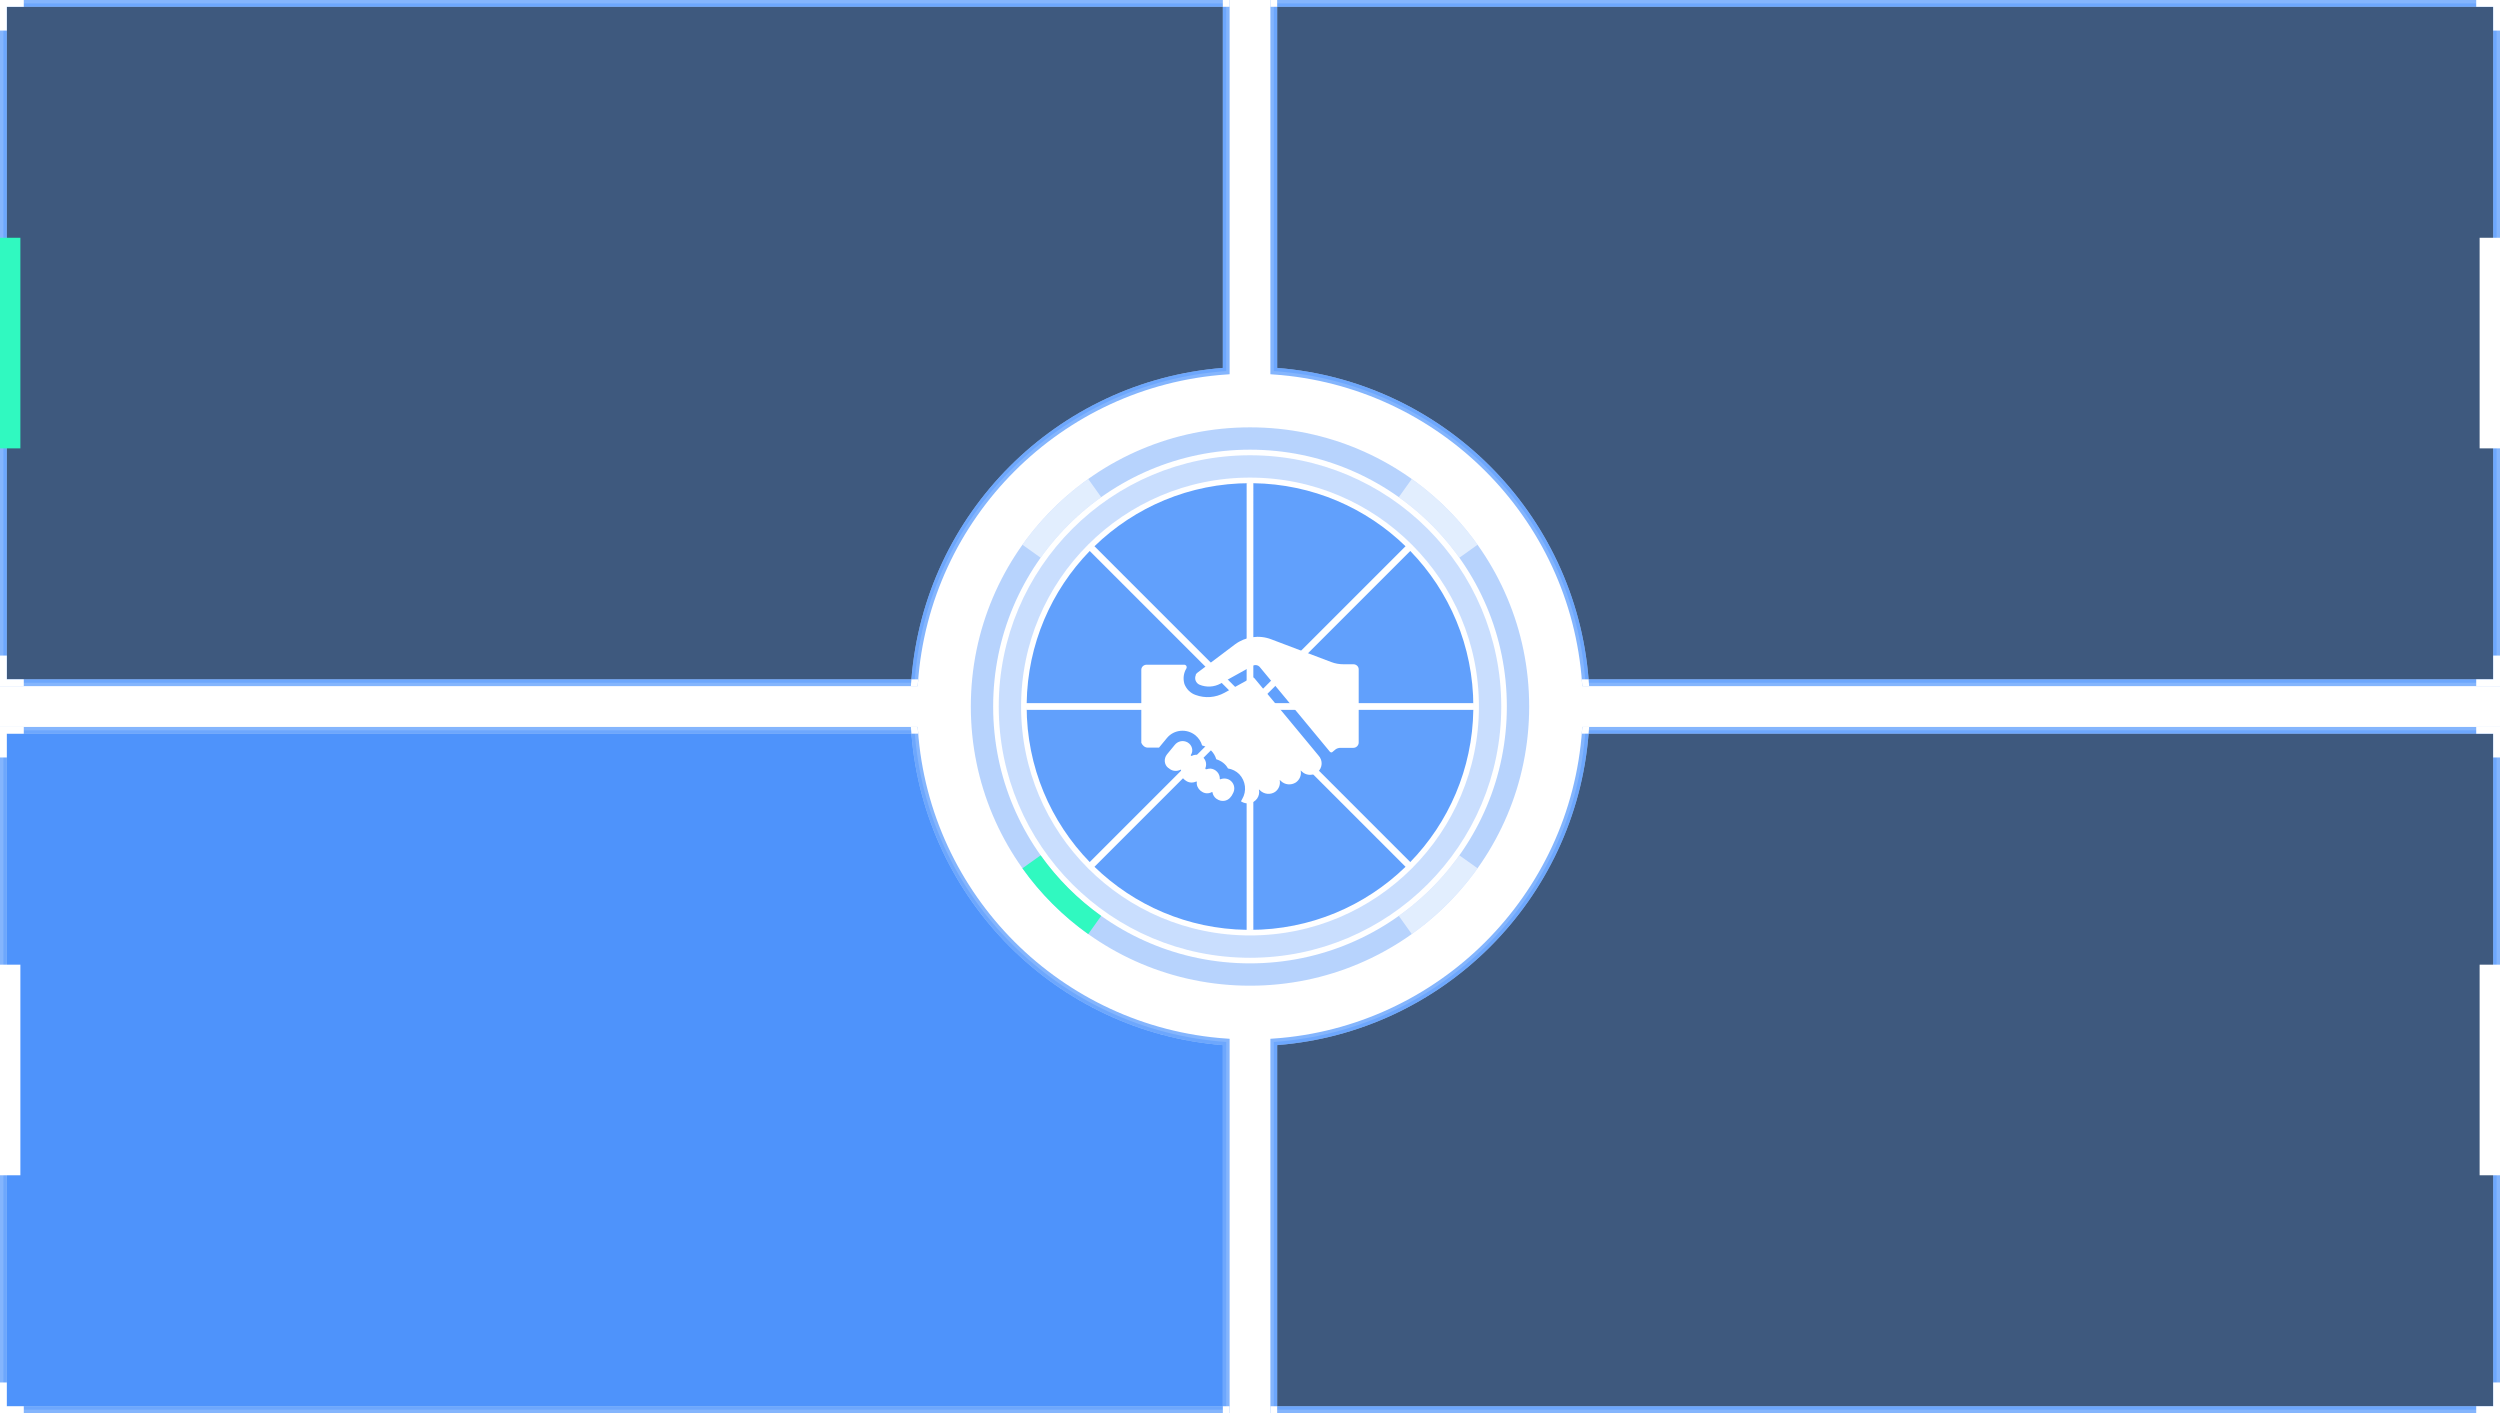 <?xml version="1.0" encoding="UTF-8"?>
<svg width="368px" height="208px" viewBox="0 0 368 208" version="1.1" xmlns="http://www.w3.org/2000/svg" xmlns:xlink="http://www.w3.org/1999/xlink">
    <title>一些数据/4</title>
    <defs>
        <filter x="-37.5%" y="-48.9%" width="175.0%" height="197.9%" filterUnits="objectBoundingBox" id="filter-1">
            <feOffset dx="0" dy="2" in="SourceAlpha" result="shadowOffsetOuter1"></feOffset>
            <feGaussianBlur stdDeviation="2" in="shadowOffsetOuter1" result="shadowBlurOuter1"></feGaussianBlur>
            <feColorMatrix values="0 0 0 0 0.009   0 0 0 0 0.194   0 0 0 0 0.465  0 0 0 0.5 0" type="matrix" in="shadowBlurOuter1" result="shadowMatrixOuter1"></feColorMatrix>
            <feMerge>
                <feMergeNode in="shadowMatrixOuter1"></feMergeNode>
                <feMergeNode in="SourceGraphic"></feMergeNode>
            </feMerge>
        </filter>
    </defs>
    <g id="控件" stroke="none" stroke-width="1" fill="none" fill-rule="evenodd">
        <g id="一些数据/4">
            <g id="中间备份" transform="translate(127.431, 47.431)">
                <g id="背景" transform="translate(17.118, 17.118)">
                    <circle id="椭圆形" stroke="#3887FB" stroke-width="3.288" opacity="0.361" stroke-linejoin="round" cx="39.451" cy="39.451" r="39.451"></circle>
                    <circle id="椭圆形" stroke="#3887FB" stroke-width="3.288" opacity="0.271" stroke-linejoin="round" cx="39.451" cy="39.451" r="35.341"></circle>
                    <path d="M38.956,40.641 L38.957,72.323 C30.252,72.195 22.366,68.683 16.556,63.044 L38.956,40.641 Z M39.942,40.639 L62.347,63.043 C56.427,68.789 48.352,72.327 39.451,72.327 L39.943,72.322 L39.942,40.639 Z M6.579,39.943 L38.259,39.943 L15.859,62.347 C10.113,56.427 6.575,48.352 6.575,39.451 L6.579,39.943 Z M72.323,39.944 C72.195,48.65 68.683,56.537 63.043,62.347 L40.641,39.943 Z M63.044,16.556 C68.789,22.475 72.327,30.55 72.327,39.451 L72.322,38.957 L40.639,38.957 Z M15.858,16.556 L38.261,38.957 L6.579,38.957 C6.707,30.252 10.219,22.366 15.858,16.556 Z M39.944,6.579 C48.65,6.707 56.537,10.219 62.347,15.859 L39.942,38.26 Z M38.957,6.579 L38.956,38.258 L16.556,15.858 C22.475,10.112 30.55,6.575 39.451,6.575 L38.957,6.579 Z" id="形状结合" fill="#3887FB" opacity="0.792"></path>
                </g>
                <g id="编组-4" transform="translate(56.569, 56.569) rotate(-45) translate(-56.569, -56.569) translate(16.569, 16.569)" stroke-linejoin="round" stroke-width="3.288">
                    <path d="M33.424,1.095 C35.563,0.736 37.76,0.549 40,0.549 C42.241,0.549 44.437,0.736 46.576,1.095" id="路径" stroke="#FFFFFF" opacity="0.603"></path>
                    <path d="M72.602,40.273 C74.741,39.914 76.938,39.727 79.178,39.727 C81.419,39.727 83.615,39.914 85.754,40.273" id="路径" stroke="#FFFFFF" opacity="0.603" transform="translate(79.178, 40) rotate(90) translate(-79.178, -40) "></path>
                    <path d="M33.424,79.451 C35.563,79.092 37.76,78.905 40,78.905 C42.241,78.905 44.437,79.092 46.576,79.451" id="路径" stroke="#FFFFFF" opacity="0.603" transform="translate(40, 79.178) rotate(180) translate(-40, -79.178) "></path>
                    <path d="M-5.754,40.273 C-3.615,39.914 -1.418,39.727 0.822,39.727 C3.062,39.727 5.259,39.914 7.398,40.273" id="路径" stroke="#30F9C0" transform="translate(0.822, 40) rotate(270) translate(-0.822, -40) "></path>
                </g>
                <g id="1.图标/1.使用/20" filter="url(#filter-1)" transform="translate(40.569, 44.309)" fill="#FFFFFF" fill-rule="nonzero">
                    <g id="1.图标/2.设计/">
                        <path d="M8.235,5.299 L13.802,1.104 C15.33,-0.024 17.35,-0.316 19.11,0.36 L27.965,3.715 C28.552,3.943 29.168,4.039 29.756,4.039 L31.22,4.039 C31.644,4.039 32,4.363 32,4.783 L32,15.566 C32,15.986 31.64,16.342 31.22,16.342 L29.3,16.342 C29.04,16.342 28.748,16.438 28.552,16.602 L28.128,16.958 C28.032,17.054 27.869,17.022 27.769,16.926 L17.45,4.463 C17.19,4.139 16.734,4.075 16.374,4.271 L11.655,6.887 C10.711,7.403 9.571,7.467 8.563,7.047 C8.043,6.819 7.783,6.207 8.011,5.659 C8.007,5.527 8.103,5.399 8.235,5.299 Z M0.944,16.31 L2.604,16.31 L3.776,14.89 C4.815,13.63 6.703,13.47 7.975,14.502 C8.431,14.89 8.787,15.406 8.951,15.986 C9.959,16.246 10.743,17.018 11.035,18.022 C11.751,18.246 12.402,18.702 12.758,19.377 C13.378,19.473 13.962,19.765 14.418,20.217 C15.362,21.217 15.558,22.705 14.842,23.897 L14.678,24.189 L14.678,24.221 C15.458,24.737 16.502,24.577 17.054,23.801 C17.314,23.413 17.414,22.961 17.314,22.509 L17.314,22.477 L17.346,22.477 L17.478,22.605 C18.066,23.185 19.01,23.285 19.69,22.829 C20.241,22.441 20.501,21.765 20.373,21.117 L20.373,21.085 L20.405,21.085 L20.537,21.213 C21.121,21.793 22.033,21.889 22.749,21.437 C23.301,21.049 23.597,20.373 23.465,19.725 L23.465,19.697 L23.497,19.697 L23.629,19.825 C24.181,20.373 25.061,20.469 25.713,20.085 C26.525,19.601 26.789,18.57 26.301,17.762 C26.237,17.666 26.169,17.57 26.105,17.502 L25.065,16.242 L16.634,6.075 C16.538,5.979 16.406,5.947 16.274,6.011 L12.238,8.239 C10.935,8.951 9.407,9.079 8.007,8.563 C7.227,8.303 6.639,7.691 6.347,6.947 C6.119,6.171 6.215,5.331 6.639,4.655 C6.735,4.463 6.671,4.235 6.475,4.139 C6.411,4.107 6.343,4.107 6.279,4.107 L0.78,4.107 C0.356,4.107 0,4.431 0,4.851 L0,15.602 C0.164,15.986 0.52,16.31 0.944,16.31 L0.944,16.31 Z M6.803,15.534 C6.151,15.178 5.371,15.342 4.915,15.922 L3.776,17.31 C3.288,17.922 3.352,18.826 3.972,19.309 L4.003,19.309 L4.167,19.437 C4.623,19.793 5.275,19.825 5.763,19.565 C5.795,19.533 5.827,19.565 5.859,19.597 L5.859,19.661 C5.763,20.177 5.955,20.725 6.379,21.049 L6.511,21.145 C6.967,21.501 7.551,21.533 8.075,21.305 C8.107,21.273 8.171,21.305 8.171,21.337 L8.171,21.369 C8.107,21.853 8.335,22.337 8.723,22.661 L8.819,22.725 C9.275,23.081 9.859,23.145 10.383,22.853 C10.415,22.821 10.479,22.853 10.479,22.885 L10.479,22.917 C10.543,23.273 10.739,23.597 11.031,23.821 L11.095,23.853 C11.747,24.337 12.658,24.241 13.146,23.593 C13.178,23.529 13.242,23.465 13.278,23.433 L13.474,23.077 C13.834,22.465 13.734,21.721 13.214,21.237 C12.79,20.849 12.174,20.753 11.619,20.977 C11.587,20.977 11.587,20.977 11.555,20.945 L11.555,20.913 C11.587,20.137 10.967,19.461 10.187,19.397 C9.991,19.397 9.795,19.429 9.599,19.493 C9.371,19.525 9.435,19.333 9.435,19.333 C9.727,18.59 9.403,17.786 8.655,17.462 C8.263,17.302 7.775,17.334 7.419,17.526 C7.255,17.558 7.287,17.398 7.287,17.398 C7.715,16.794 7.487,15.922 6.803,15.534 L6.803,15.534 Z" id="形状"></path>
                    </g>
                </g>
            </g>
            <g id="右下备份" transform="translate(187, 107)">
                <g id="右下" transform="translate(90.5, 50.5) scale(-1, -1) translate(-90.5, -50.5) ">
                    <path d="M180,1 L180,54.158 C155.576,56.091 136.091,75.576 134.158,100 L1,100 L1,1 L180,1 Z" id="形状结合" fill-opacity="0.84" fill="#1F2426" fill-rule="nonzero"></path>
                    <g id="颜色" transform="translate(1, 1)" fill="#3887FB" fill-opacity="0.3" stroke="#3887FB" stroke-opacity="0.616">
                        <path d="M179.5,-0.5 L179.5,53.622 C167.226,54.479 156.185,59.812 147.998,67.998 C139.812,76.185 134.479,87.226 133.622,99.5 L133.622,99.5 L-0.5,99.5 L-0.5,-0.5 L179.5,-0.5 Z" id="形状结合"></path>
                    </g>
                    <polygon id="矩形" fill="#FFFFFF" points="134.16 100 135.16 100 135.08 101 134.08 101"></polygon>
                    <rect id="矩形" fill="#FFFFFF" x="180" y="0" width="1" height="1"></rect>
                    <polyline id="路径-14" stroke="#FFFFFF" points="0.5 96.5 0.5 100.5 3.5 100.5"></polyline>
                    <polygon id="矩形" fill="#FFFFFF" points="1.13742349e-13 35 3 35 3 66 1.13742349e-13 66"></polygon>
                    <polyline id="路径-14" stroke="#FFFFFF" transform="translate(2, 2.5) scale(1, -1) translate(-2, -2.5) " points="0.5 0.5 0.5 4.5 3.5 4.5"></polyline>
                </g>
            </g>
            <g id="右上备份" transform="translate(187, 0)">
                <g id="右上" transform="translate(90.5, 50.5) scale(-1, 1) translate(-90.5, -50.5) ">
                    <path d="M180,1 L180,54.158 C155.576,56.091 136.091,75.576 134.158,100 L1,100 L1,1 L180,1 Z" id="形状结合" fill-opacity="0.84" fill="#1F2426" fill-rule="nonzero"></path>
                    <g id="颜色" transform="translate(1, 1)" fill="#3887FB" fill-opacity="0.3" stroke="#3887FB" stroke-opacity="0.616">
                        <path d="M179.5,-0.5 L179.5,53.622 C167.226,54.479 156.185,59.812 147.998,67.998 C139.812,76.185 134.479,87.226 133.622,99.5 L133.622,99.5 L-0.5,99.5 L-0.5,-0.5 L179.5,-0.5 Z" id="形状结合"></path>
                    </g>
                    <polygon id="矩形" fill="#FFFFFF" points="134.16 100 135.16 100 135.08 101 134.08 101"></polygon>
                    <rect id="矩形" fill="#FFFFFF" x="180" y="0" width="1" height="1"></rect>
                    <polyline id="路径-14" stroke="#FFFFFF" points="0.5 96.5 0.5 100.5 3.5 100.5"></polyline>
                    <polygon id="矩形" fill="#FFFFFF" points="1.13742349e-13 35 3 35 3 66 1.13742349e-13 66"></polygon>
                    <polyline id="路径-14" stroke="#FFFFFF" transform="translate(2, 2.5) scale(1, -1) translate(-2, -2.5) " points="0.5 0.5 0.5 4.5 3.5 4.5"></polyline>
                </g>
            </g>
            <g id="左下备份" transform="translate(0, 107)">
                <g id="左下" transform="translate(90.5, 50.5) scale(1, -1) translate(-90.5, -50.5) ">
                    <g id="颜色" transform="translate(1, 1)" fill="#3887FB">
                        <path d="M179.5,-0.5 L179.5,53.622 C167.226,54.479 156.185,59.812 147.998,67.998 C139.812,76.185 134.479,87.226 133.622,99.5 L133.622,99.5 L-0.5,99.5 L-0.5,-0.5 L179.5,-0.5 Z" id="形状结合" stroke-opacity="0.616" stroke="#3887FB" fill-opacity="0.3"></path>
                        <path d="M179,0 L179,53.158 C154.576,55.091 135.091,74.576 133.158,99 L0,99 L0,0 L179,0 Z" id="形状结合" fill-opacity="0.84" fill-rule="nonzero"></path>
                    </g>
                    <polygon id="矩形" fill="#FFFFFF" points="134.16 100 135.16 100 135.08 101 134.08 101"></polygon>
                    <rect id="矩形" fill="#FFFFFF" x="180" y="0" width="1" height="1"></rect>
                    <polyline id="路径-14" stroke="#FFFFFF" points="0.5 96.5 0.5 100.5 3.5 100.5"></polyline>
                    <polygon id="矩形" fill="#FFFFFF" points="1.13742349e-13 35 3 35 3 66 1.13742349e-13 66"></polygon>
                    <polyline id="路径-14" stroke="#FFFFFF" transform="translate(2, 2.5) scale(1, -1) translate(-2, -2.5) " points="0.5 0.5 0.5 4.5 3.5 4.5"></polyline>
                </g>
            </g>
            <g id="左上">
                <path d="M180,1 L180,54.158 C155.576,56.091 136.091,75.576 134.158,100 L1,100 L1,1 L180,1 Z" id="形状结合" fill-opacity="0.84" fill="#1F2426" fill-rule="nonzero"></path>
                <g id="颜色" transform="translate(1, 1)" fill="#3887FB" fill-opacity="0.3" stroke="#3887FB" stroke-opacity="0.616">
                    <path d="M179.5,-0.5 L179.5,53.622 C167.226,54.479 156.185,59.812 147.998,67.998 C139.812,76.185 134.479,87.226 133.622,99.5 L133.622,99.5 L-0.5,99.5 L-0.5,-0.5 L179.5,-0.5 Z" id="形状结合"></path>
                </g>
                <polygon id="矩形" fill="#FFFFFF" points="134.16 100 135.16 100 135.08 101 134.08 101"></polygon>
                <rect id="矩形" fill="#FFFFFF" x="180" y="0" width="1" height="1"></rect>
                <polyline id="路径-14" stroke="#FFFFFF" points="0.5 96.5 0.5 100.5 3.5 100.5"></polyline>
                <polygon id="矩形" fill="#30F9C0" points="1.13742349e-13 35 3 35 3 66 1.13742349e-13 66"></polygon>
                <polyline id="路径-14" stroke="#FFFFFF" transform="translate(2, 2.5) scale(1, -1) translate(-2, -2.5) " points="0.5 0.5 0.5 4.5 3.5 4.5"></polyline>
            </g>
        </g>
    </g>
</svg>